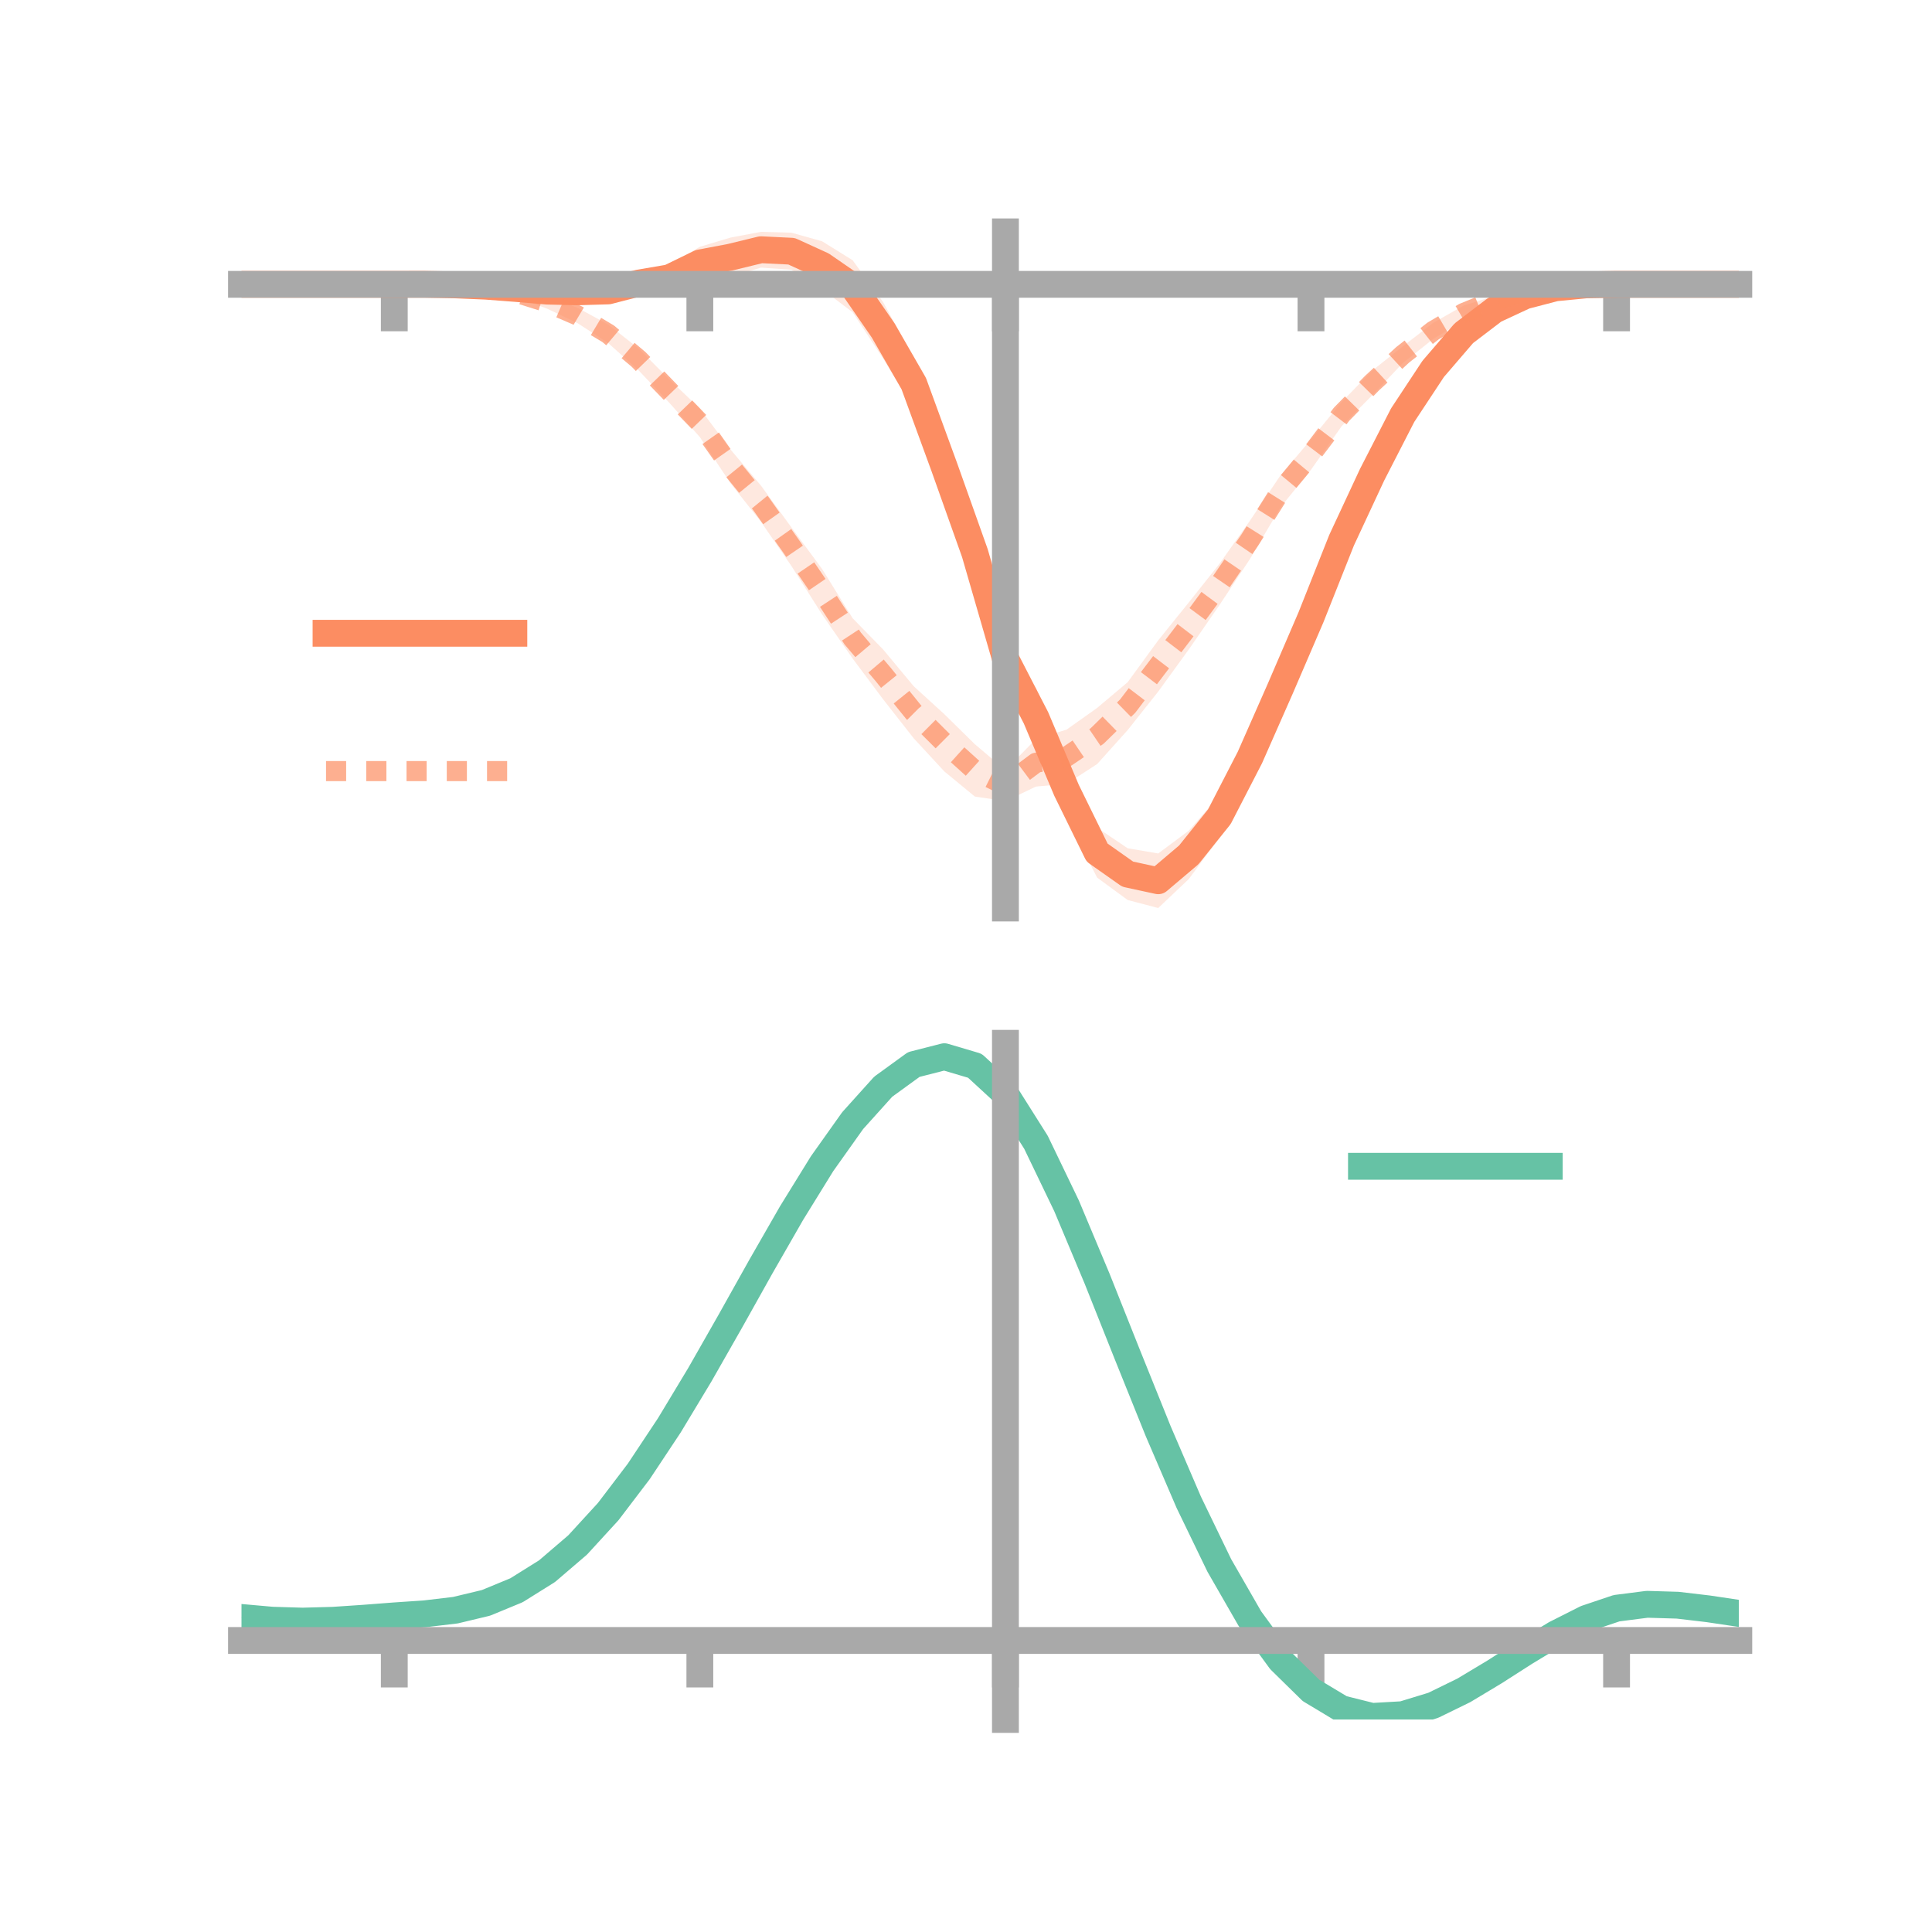 <?xml version="1.0" encoding="utf-8" standalone="no"?>
<!DOCTYPE svg PUBLIC "-//W3C//DTD SVG 1.1//EN"
  "http://www.w3.org/Graphics/SVG/1.1/DTD/svg11.dtd">
<!-- Created with matplotlib (https://matplotlib.org/) -->
<svg height="144pt" version="1.1" viewBox="0 0 144 144" width="144pt" xmlns="http://www.w3.org/2000/svg" xmlns:xlink="http://www.w3.org/1999/xlink">
 <defs>
  <style type="text/css">*{stroke-linecap:butt;stroke-linejoin:round;}</style>
 </defs>
 <g id="figure_1">
  <g id="patch_1">
   <path d="M 0 144 
L 144 144 
L 144 0 
L 0 0 
z
" style="fill:none;"/>
  </g>
  <g id="axes_1">
   <g id="patch_2">
    <path d="M 18 67.68 
L 129.6 67.68 
L 129.6 17.28 
L 18 17.28 
z
" style="fill:none;"/>
   </g>
   <g id="PolyCollection_1">
    <path clip-path="url(#p4b9c586f69)" d="M 18 21.193 
L 18 21.193 
L 20.278 21.193 
L 22.555 21.193 
L 24.833 21.193 
L 27.11 21.193 
L 29.388 21.193 
L 31.665 21.148 
L 33.943 21.139 
L 36.22 21.159 
L 38.498 21.237 
L 40.776 21.331 
L 43.053 21.187 
L 45.331 20.998 
L 47.608 20.202 
L 49.886 19.754 
L 52.163 18.395 
L 54.441 17.709 
L 56.718 17.28 
L 58.996 17.344 
L 61.273 17.983 
L 63.551 19.398 
L 65.829 22.527 
L 68.106 26.743 
L 70.384 32.611 
L 72.661 39.206 
L 74.939 48.293 
L 77.216 51.281 
L 79.494 56.85 
L 81.771 61.687 
L 84.049 63.224 
L 86.327 63.613 
L 88.604 61.916 
L 90.882 59.304 
L 93.159 54.896 
L 95.437 49.714 
L 97.714 44.651 
L 99.992 39.193 
L 102.269 34.477 
L 104.547 30.196 
L 106.824 26.936 
L 109.102 24.413 
L 111.38 22.777 
L 113.657 21.851 
L 115.935 21.355 
L 118.212 21.192 
L 120.49 21.193 
L 122.767 21.193 
L 125.045 21.193 
L 127.322 21.193 
L 129.6 21.193 
L 129.6 21.193 
L 129.6 21.193 
L 127.322 21.193 
L 125.045 21.193 
L 122.767 21.193 
L 120.49 21.193 
L 118.212 21.273 
L 115.935 21.551 
L 113.657 22.242 
L 111.38 23.434 
L 109.102 25.272 
L 106.824 28.05 
L 104.547 31.69 
L 102.269 36.284 
L 99.992 41.343 
L 97.714 47.356 
L 95.437 52.879 
L 93.159 58.026 
L 90.882 62.45 
L 88.604 65.52 
L 86.327 67.68 
L 84.049 67.081 
L 81.771 65.409 
L 79.494 60.965 
L 77.216 55.723 
L 74.939 49.88 
L 72.661 43.24 
L 70.384 37.027 
L 68.106 30.439 
L 65.829 26.735 
L 63.551 23.274 
L 61.273 21.546 
L 58.996 20.106 
L 56.718 19.946 
L 54.441 20.624 
L 52.163 20.802 
L 49.886 21.662 
L 47.608 21.994 
L 45.331 22.371 
L 43.053 22.313 
L 40.776 22.068 
L 38.498 21.771 
L 36.22 21.501 
L 33.943 21.328 
L 31.665 21.235 
L 29.388 21.193 
L 27.11 21.193 
L 24.833 21.193 
L 22.555 21.193 
L 20.278 21.193 
L 18 21.193 
z
" style="fill:#fc8d62;fill-opacity:0.2;"/>
   </g>
   <g id="PolyCollection_2">
    <path clip-path="url(#p4b9c586f69)" d="M 18 21.193 
L 18 21.193 
L 20.278 21.193 
L 22.555 21.193 
L 24.833 21.193 
L 27.11 21.193 
L 29.388 21.192 
L 31.665 21.154 
L 33.943 21.171 
L 36.22 21.226 
L 38.498 21.493 
L 40.776 22.072 
L 43.053 22.944 
L 45.331 24.188 
L 47.608 25.981 
L 49.886 28.279 
L 52.163 30.449 
L 54.441 33.495 
L 56.718 36.193 
L 58.996 39.321 
L 61.273 42.407 
L 63.551 46.08 
L 65.829 48.415 
L 68.106 51.152 
L 70.384 53.229 
L 72.661 55.47 
L 74.939 57.401 
L 77.216 55.08 
L 79.494 54.383 
L 81.771 52.767 
L 84.049 50.848 
L 86.327 47.728 
L 88.604 44.903 
L 90.882 42.036 
L 93.159 38.815 
L 95.437 35.434 
L 97.714 32.751 
L 99.992 29.972 
L 102.269 27.631 
L 104.547 25.822 
L 106.824 24.062 
L 109.102 22.77 
L 111.38 22.066 
L 113.657 21.503 
L 115.935 21.275 
L 118.212 21.182 
L 120.49 21.192 
L 122.767 21.193 
L 125.045 21.193 
L 127.322 21.193 
L 129.6 21.193 
L 129.6 21.193 
L 129.6 21.193 
L 127.322 21.193 
L 125.045 21.193 
L 122.767 21.193 
L 120.49 21.194 
L 118.212 21.269 
L 115.935 21.447 
L 113.657 21.924 
L 111.38 22.729 
L 109.102 23.881 
L 106.824 25.262 
L 104.547 27.07 
L 102.269 29.47 
L 99.992 31.775 
L 97.714 35.01 
L 95.437 37.816 
L 93.159 41.673 
L 90.882 45.111 
L 88.604 48.409 
L 86.327 51.544 
L 84.049 54.416 
L 81.771 56.952 
L 79.494 58.424 
L 77.216 58.626 
L 74.939 59.711 
L 72.661 59.371 
L 70.384 57.497 
L 68.106 55.033 
L 65.829 52.13 
L 63.551 49.083 
L 61.273 45.796 
L 58.996 42.198 
L 56.718 38.892 
L 54.441 36.01 
L 52.163 32.58 
L 49.886 30.02 
L 47.608 27.615 
L 45.331 25.567 
L 43.053 24.09 
L 40.776 23.005 
L 38.498 22.153 
L 36.22 21.627 
L 33.943 21.346 
L 31.665 21.232 
L 29.388 21.193 
L 27.11 21.193 
L 24.833 21.193 
L 22.555 21.193 
L 20.278 21.193 
L 18 21.193 
z
" style="fill:#fc8d62;fill-opacity:0.2;"/>
   </g>
   <g id="matplotlib.axis_1">
    <g id="xtick_1">
     <g id="line2d_1">
      <defs>
       <path d="M 0 0 
L 0 3.5 
" id="m343b1c3d0f" style="stroke:#a9a9a9;stroke-width:2;"/>
      </defs>
      <g>
       <use style="fill:#a9a9a9;stroke:#a9a9a9;stroke-width:2;" x="29.388" xlink:href="#m343b1c3d0f" y="21.193"/>
      </g>
     </g>
    </g>
    <g id="xtick_2">
     <g id="line2d_2">
      <g>
       <use style="fill:#a9a9a9;stroke:#a9a9a9;stroke-width:2;" x="52.163" xlink:href="#m343b1c3d0f" y="21.193"/>
      </g>
     </g>
    </g>
    <g id="xtick_3">
     <g id="line2d_3">
      <g>
       <use style="fill:#a9a9a9;stroke:#a9a9a9;stroke-width:2;" x="74.939" xlink:href="#m343b1c3d0f" y="21.193"/>
      </g>
     </g>
    </g>
    <g id="xtick_4">
     <g id="line2d_4">
      <g>
       <use style="fill:#a9a9a9;stroke:#a9a9a9;stroke-width:2;" x="97.714" xlink:href="#m343b1c3d0f" y="21.193"/>
      </g>
     </g>
    </g>
    <g id="xtick_5">
     <g id="line2d_5">
      <g>
       <use style="fill:#a9a9a9;stroke:#a9a9a9;stroke-width:2;" x="120.49" xlink:href="#m343b1c3d0f" y="21.193"/>
      </g>
     </g>
    </g>
   </g>
   <g id="matplotlib.axis_2"/>
   <g id="line2d_6">
    <path clip-path="url(#p4b9c586f69)" d="M 18 21.193 
L 20.278 21.193 
L 22.555 21.193 
L 24.833 21.193 
L 27.11 21.193 
L 29.388 21.193 
L 31.665 21.192 
L 33.943 21.234 
L 36.22 21.33 
L 38.498 21.504 
L 40.776 21.699 
L 43.053 21.75 
L 45.331 21.684 
L 47.608 21.098 
L 49.886 20.708 
L 52.163 19.599 
L 54.441 19.167 
L 56.718 18.613 
L 58.996 18.725 
L 61.273 19.764 
L 63.551 21.336 
L 65.829 24.631 
L 68.106 28.591 
L 70.384 34.819 
L 72.661 41.223 
L 74.939 49.087 
L 77.216 53.502 
L 79.494 58.907 
L 81.771 63.548 
L 84.049 65.153 
L 86.327 65.647 
L 88.604 63.718 
L 90.882 60.877 
L 93.159 56.461 
L 95.437 51.296 
L 97.714 46.003 
L 99.992 40.268 
L 102.269 35.381 
L 104.547 30.943 
L 106.824 27.493 
L 109.102 24.842 
L 111.38 23.105 
L 113.657 22.047 
L 115.935 21.453 
L 118.212 21.233 
L 120.49 21.193 
L 122.767 21.193 
L 125.045 21.193 
L 127.322 21.193 
L 129.6 21.193 
" style="fill:none;stroke:#fc8d62;stroke-linecap:square;stroke-width:2;"/>
   </g>
   <g id="line2d_7">
    <path clip-path="url(#p4b9c586f69)" d="M 18 21.193 
L 20.278 21.193 
L 22.555 21.193 
L 24.833 21.193 
L 27.11 21.193 
L 29.388 21.193 
L 31.665 21.193 
L 33.943 21.258 
L 36.22 21.427 
L 38.498 21.823 
L 40.776 22.538 
L 43.053 23.517 
L 45.331 24.877 
L 47.608 26.798 
L 49.886 29.15 
L 52.163 31.514 
L 54.441 34.752 
L 56.718 37.543 
L 58.996 40.76 
L 61.273 44.101 
L 63.551 47.582 
L 65.829 50.272 
L 68.106 53.092 
L 70.384 55.363 
L 72.661 57.421 
L 74.939 58.556 
L 77.216 56.853 
L 79.494 56.404 
L 81.771 54.859 
L 84.049 52.632 
L 86.327 49.636 
L 88.604 46.656 
L 90.882 43.574 
L 93.159 40.244 
L 95.437 36.625 
L 97.714 33.88 
L 99.992 30.873 
L 102.269 28.55 
L 104.547 26.446 
L 106.824 24.662 
L 109.102 23.325 
L 111.38 22.397 
L 113.657 21.713 
L 115.935 21.361 
L 118.212 21.225 
L 120.49 21.193 
L 122.767 21.193 
L 125.045 21.193 
L 127.322 21.193 
L 129.6 21.193 
" style="fill:none;stroke:#fc8d62;stroke-dasharray:1.5,1.5;stroke-dashoffset:0;stroke-opacity:0.7;stroke-width:1.5;"/>
   </g>
   <g id="patch_3">
    <path d="M 74.939 67.68 
L 74.939 17.28 
" style="fill:none;stroke:#a9a9a9;stroke-linecap:square;stroke-linejoin:miter;stroke-width:2;"/>
   </g>
   <g id="patch_4">
    <path d="M 129.6 67.68 
L 129.6 17.28 
" style="fill:none;"/>
   </g>
   <g id="patch_5">
    <path d="M 18 21.193 
L 129.6 21.193 
" style="fill:none;stroke:#a9a9a9;stroke-linecap:square;stroke-linejoin:miter;stroke-width:2;"/>
   </g>
   <g id="patch_6">
    <path d="M 18 17.28 
L 129.6 17.28 
" style="fill:none;"/>
   </g>
   <g id="legend_1">
    <g id="line2d_8">
     <path d="M 24.3 47.2 
L 38.3 47.2 
" style="fill:none;stroke:#fc8d62;stroke-linecap:square;stroke-width:2;"/>
    </g>
    <g id="line2d_9"/>
    <g id="text_1">
     <!--   -->
     <g transform="translate(43.9 49.65)scale(0.07 -0.07)">
      <defs>
       <path id="DejaVuSans-32"/>
      </defs>
      <use xlink:href="#DejaVuSans-32"/>
     </g>
    </g>
    <g id="line2d_10">
     <path d="M 24.3 57.474 
L 38.3 57.474 
" style="fill:none;stroke:#fc8d62;stroke-dasharray:1.5,1.5;stroke-dashoffset:0;stroke-opacity:0.7;stroke-width:1.5;"/>
    </g>
    <g id="line2d_11"/>
    <g id="text_2">
     <!--   -->
     <g transform="translate(43.9 59.924)scale(0.07 -0.07)">
      <use xlink:href="#DejaVuSans-32"/>
     </g>
    </g>
   </g>
  </g>
  <g id="axes_2">
   <g id="patch_7">
    <path d="M 18 128.16 
L 129.6 128.16 
L 129.6 77.76 
L 18 77.76 
z
" style="fill:none;"/>
   </g>
   <g id="PolyCollection_3">
    <path clip-path="url(#p1c10d95b61)" d="M 18 120.597 
L 18 120.516 
L 20.278 120.728 
L 22.555 120.797 
L 24.833 120.729 
L 27.11 120.566 
L 29.388 120.383 
L 31.665 120.222 
L 33.943 119.947 
L 36.22 119.396 
L 38.498 118.443 
L 40.776 116.995 
L 43.053 115.002 
L 45.331 112.456 
L 47.608 109.388 
L 49.886 105.867 
L 52.163 101.993 
L 54.441 97.895 
L 56.718 93.727 
L 58.996 89.664 
L 61.273 85.895 
L 63.551 82.619 
L 65.829 80.037 
L 68.106 78.352 
L 70.384 77.76 
L 72.661 78.447 
L 74.939 80.581 
L 77.216 84.244 
L 79.494 89.052 
L 81.771 94.566 
L 84.049 100.377 
L 86.327 106.125 
L 88.604 111.511 
L 90.882 116.3 
L 93.159 120.326 
L 95.437 123.486 
L 97.714 125.744 
L 99.992 127.126 
L 102.269 127.702 
L 104.547 127.581 
L 106.824 126.9 
L 109.102 125.808 
L 111.38 124.466 
L 113.657 123.037 
L 115.935 121.679 
L 118.212 120.544 
L 120.49 119.783 
L 122.767 119.494 
L 125.045 119.566 
L 127.322 119.846 
L 129.6 120.198 
L 129.6 120.305 
L 129.6 120.305 
L 127.322 119.979 
L 125.045 119.719 
L 122.767 119.657 
L 120.49 119.951 
L 118.212 120.723 
L 115.935 121.888 
L 113.657 123.295 
L 111.38 124.781 
L 109.102 126.175 
L 106.824 127.31 
L 104.547 128.021 
L 102.269 128.16 
L 99.992 127.599 
L 97.714 126.242 
L 95.437 124.033 
L 93.159 120.961 
L 90.882 117.064 
L 88.604 112.433 
L 86.327 107.226 
L 84.049 101.666 
L 81.771 96.04 
L 79.494 90.697 
L 77.216 86.036 
L 74.939 82.486 
L 72.661 80.423 
L 70.384 79.762 
L 68.106 80.335 
L 65.829 81.958 
L 63.551 84.436 
L 61.273 87.575 
L 58.996 91.179 
L 56.718 95.057 
L 54.441 99.029 
L 52.163 102.93 
L 49.886 106.614 
L 47.608 109.96 
L 45.331 112.877 
L 43.053 115.304 
L 40.776 117.214 
L 38.498 118.613 
L 36.22 119.542 
L 33.943 120.08 
L 31.665 120.345 
L 29.388 120.493 
L 27.11 120.66 
L 24.833 120.804 
L 22.555 120.858 
L 20.278 120.791 
L 18 120.597 
z
" style="fill:#66c2a5;fill-opacity:0.2;"/>
   </g>
   <g id="matplotlib.axis_3">
    <g id="xtick_6">
     <g id="line2d_12">
      <g>
       <use style="fill:#a9a9a9;stroke:#a9a9a9;stroke-width:2;" x="29.388" xlink:href="#m343b1c3d0f" y="122.272"/>
      </g>
     </g>
    </g>
    <g id="xtick_7">
     <g id="line2d_13">
      <g>
       <use style="fill:#a9a9a9;stroke:#a9a9a9;stroke-width:2;" x="52.163" xlink:href="#m343b1c3d0f" y="122.272"/>
      </g>
     </g>
    </g>
    <g id="xtick_8">
     <g id="line2d_14">
      <g>
       <use style="fill:#a9a9a9;stroke:#a9a9a9;stroke-width:2;" x="74.939" xlink:href="#m343b1c3d0f" y="122.272"/>
      </g>
     </g>
    </g>
    <g id="xtick_9">
     <g id="line2d_15">
      <g>
       <use style="fill:#a9a9a9;stroke:#a9a9a9;stroke-width:2;" x="97.714" xlink:href="#m343b1c3d0f" y="122.272"/>
      </g>
     </g>
    </g>
    <g id="xtick_10">
     <g id="line2d_16">
      <g>
       <use style="fill:#a9a9a9;stroke:#a9a9a9;stroke-width:2;" x="120.49" xlink:href="#m343b1c3d0f" y="122.272"/>
      </g>
     </g>
    </g>
   </g>
   <g id="matplotlib.axis_4"/>
   <g id="line2d_17">
    <path clip-path="url(#p1c10d95b61)" d="M 18 120.557 
L 20.278 120.759 
L 22.555 120.828 
L 24.833 120.766 
L 27.11 120.613 
L 29.388 120.438 
L 31.665 120.284 
L 33.943 120.014 
L 36.22 119.469 
L 38.498 118.528 
L 40.776 117.104 
L 43.053 115.153 
L 45.331 112.667 
L 47.608 109.674 
L 49.886 106.24 
L 52.163 102.461 
L 54.441 98.462 
L 56.718 94.392 
L 58.996 90.422 
L 61.273 86.735 
L 63.551 83.527 
L 65.829 80.997 
L 68.106 79.344 
L 70.384 78.761 
L 72.661 79.435 
L 74.939 81.534 
L 77.216 85.14 
L 79.494 89.874 
L 81.771 95.303 
L 84.049 101.022 
L 86.327 106.676 
L 88.604 111.972 
L 90.882 116.682 
L 93.159 120.643 
L 95.437 123.759 
L 97.714 125.993 
L 99.992 127.362 
L 102.269 127.931 
L 104.547 127.801 
L 106.824 127.105 
L 109.102 125.992 
L 111.38 124.624 
L 113.657 123.166 
L 115.935 121.784 
L 118.212 120.634 
L 120.49 119.867 
L 122.767 119.575 
L 125.045 119.643 
L 127.322 119.912 
L 129.6 120.252 
" style="fill:none;stroke:#66c2a5;stroke-linecap:square;stroke-width:2;"/>
   </g>
   <g id="patch_8">
    <path d="M 74.939 128.16 
L 74.939 77.76 
" style="fill:none;stroke:#a9a9a9;stroke-linecap:square;stroke-linejoin:miter;stroke-width:2;"/>
   </g>
   <g id="patch_9">
    <path d="M 129.6 128.16 
L 129.6 77.76 
" style="fill:none;"/>
   </g>
   <g id="patch_10">
    <path d="M 18 122.272 
L 129.6 122.272 
" style="fill:none;stroke:#a9a9a9;stroke-linecap:square;stroke-linejoin:miter;stroke-width:2;"/>
   </g>
   <g id="patch_11">
    <path d="M 18 77.76 
L 129.6 77.76 
" style="fill:none;"/>
   </g>
   <g id="legend_2">
    <g id="line2d_18">
     <path d="M 101.475 86.929 
L 115.475 86.929 
" style="fill:none;stroke:#66c2a5;stroke-linecap:square;stroke-width:2;"/>
    </g>
    <g id="line2d_19"/>
    <g id="text_3">
     <!--   -->
     <g transform="translate(121.075 89.379)scale(0.07 -0.07)">
      <use xlink:href="#DejaVuSans-32"/>
     </g>
    </g>
   </g>
  </g>
 </g>
 <defs>
  <clipPath id="p4b9c586f69">
   <rect height="50.4" width="111.6" x="18" y="17.28"/>
  </clipPath>
  <clipPath id="p1c10d95b61">
   <rect height="50.4" width="111.6" x="18" y="77.76"/>
  </clipPath>
 </defs>
</svg>
